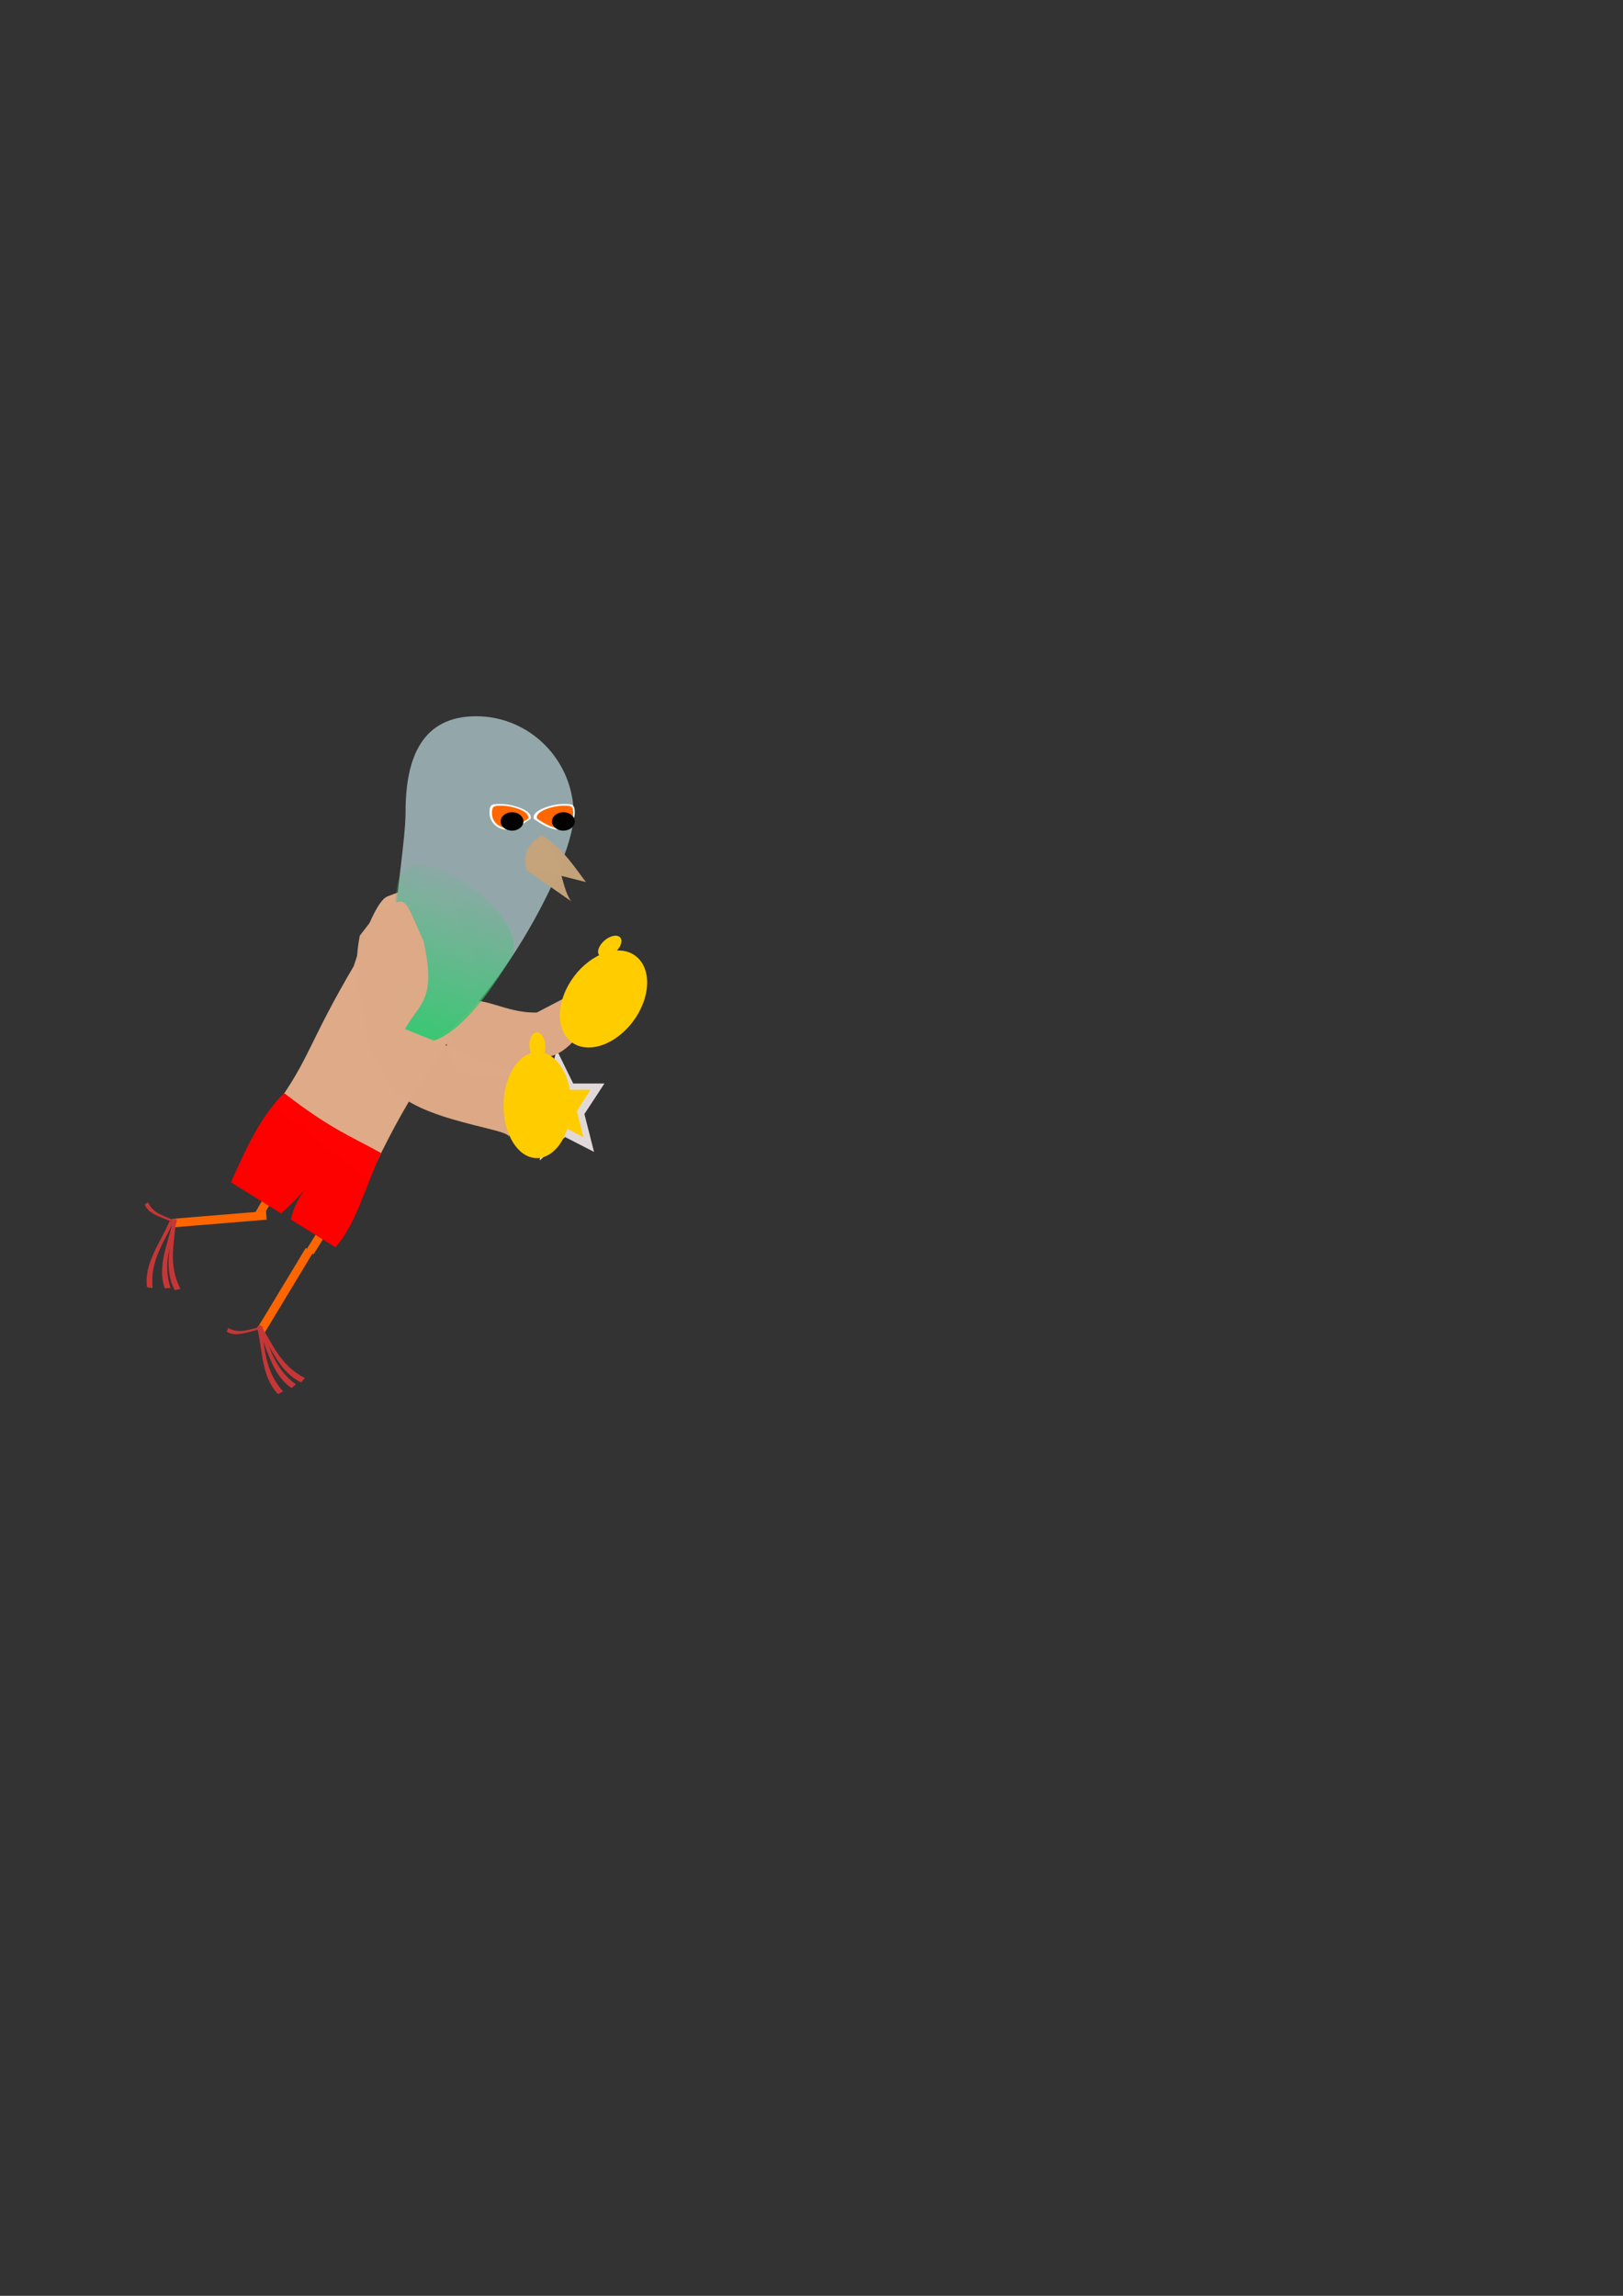 <?xml version="1.0" encoding="UTF-8" standalone="no"?>
<!-- Created with Inkscape (http://www.inkscape.org/) -->

<svg
   width="210mm"
   height="297mm"
   viewBox="0 0 210 297"
   version="1.1"
   id="svg5"
   inkscape:version="1.2 (dc2aedaf03, 2022-05-15)"
   sodipodi:docname="pijon_down.svg"
   xmlns:inkscape="http://www.inkscape.org/namespaces/inkscape"
   xmlns:sodipodi="http://sodipodi.sourceforge.net/DTD/sodipodi-0.dtd"
   xmlns:xlink="http://www.w3.org/1999/xlink"
   xmlns="http://www.w3.org/2000/svg"
   xmlns:svg="http://www.w3.org/2000/svg">
  <rect x="0" y="0" width="210" height="297" fill="#333333" stroke="none"/>
  <sodipodi:namedview
     id="namedview7"
     pagecolor="#ffffff"
     bordercolor="#666666"
     borderopacity="1.0"
     inkscape:showpageshadow="2"
     inkscape:pageopacity="0.0"
     inkscape:pagecheckerboard="0"
     inkscape:deskcolor="#d1d1d1"
     inkscape:document-units="mm"
     showgrid="false"
     inkscape:zoom="0.37415824"
     inkscape:cx="-1024.9674"
     inkscape:cy="252.56694"
     inkscape:window-width="1920"
     inkscape:window-height="991"
     inkscape:window-x="-9"
     inkscape:window-y="-9"
     inkscape:window-maximized="1"
     inkscape:current-layer="layer1" />
  <defs
     id="defs2">
    <linearGradient
       inkscape:collect="always"
       id="linearGradient2158">
      <stop
         style="stop-color:#37c871;stop-opacity:1;"
         offset="0"
         id="stop2154" />
      <stop
         style="stop-color:#37c871;stop-opacity:0;"
         offset="1"
         id="stop2156" />
    </linearGradient>
    <linearGradient
       inkscape:collect="always"
       xlink:href="#linearGradient2158"
       id="linearGradient2160"
       x1="53.259"
       y1="134.257"
       x2="60.107"
       y2="111.359"
       gradientUnits="userSpaceOnUse" />
  </defs>
  <g
     inkscape:label="Calque 1"
     inkscape:groupmode="layer"
     id="layer1">
    <g
       id="g4328"
       transform="matrix(2.253,1.402,-2.181,3.505,95.132,-507.073)"
       style="fill:#deaa87;stroke-width:0.302"
       inkscape:export-filename="..\_bank\perso\pijon\pijon_down4.png"
       inkscape:export-xdpi="22.588516"
       inkscape:export-ydpi="22.588516">
      <path
         id="rect8523-7-3-4-8"
         style="fill:#deaa87;fill-opacity:1;stroke-width:0.114"
         d="m 114.471,133.868 c -1.516,-0.226 -2.285,-2.208 -4.823,0.029 -0.999,0.827 3.982,9.481 0.394,2.31 0.098,2.889 0.582,3.329 0.354,5.158 l 5.76,0.373 c -1.099,-5.419 1.026,-6.05 -1.685,-7.87 z"
         sodipodi:nodetypes="ccccccc" />
      <path
         id="rect3654"
         style="opacity:0.99;fill:#deaa87;fill-opacity:0.051;stroke-width:0.06"
         d="m 110.678,137.708 c 1.11,0.12 2.144,0.115 2.731,-0.609 0.543,0.526 1.326,0.64 2.192,0.609 v 0.141 c -0.569,0.256 -1.252,0.379 -2.156,-0.398 l 0.219,4.033 -0.415,-0.078 -0.06,-3.794 c -1.984,0.678 -1.729,0.292 -2.51,0.237 z"
         sodipodi:nodetypes="cccccccccc" />
    </g>
    <path
       sodipodi:type="star"
       style="opacity:0.99;fill:#e3dbdb;stroke-width:0.304;stop-color:#000000"
       id="path680"
       inkscape:flatsided="false"
       sodipodi:sides="5"
       sodipodi:cx="73.130623"
       sodipodi:cy="137.1554"
       sodipodi:r1="10.319565"
       sodipodi:r2="4.9917765"
       sodipodi:arg1="0.81980378"
       sodipodi:arg2="1.4481223"
       inkscape:rounded="0"
       inkscape:randomized="0"
       d="m 80.172,144.699 -6.431,-2.589 -5.609,4.074 0.475,-6.916 -5.608,-4.076 6.725,-1.685 2.143,-6.593 3.681,5.875 6.933,0.001 -4.45,5.316 z"
       inkscape:transform-center-x="0.22759761"
       inkscape:transform-center-y="-0.45063983"
       transform="matrix(0.583,0,0,0.743,30.123,41.506)" />
    <path
       sodipodi:type="star"
       style="opacity:0.99;fill:#ffcc00;stroke-width:0.444;stop-color:#000000"
       id="path680-6"
       inkscape:flatsided="false"
       sodipodi:sides="5"
       sodipodi:cx="73.130623"
       sodipodi:cy="137.1554"
       sodipodi:r1="10.319565"
       sodipodi:r2="4.9917765"
       sodipodi:arg1="0.81980378"
       sodipodi:arg2="1.4481223"
       inkscape:rounded="0"
       inkscape:randomized="0"
       d="m 80.172,144.699 -6.431,-2.589 -5.609,4.074 0.475,-6.916 -5.608,-4.076 6.725,-1.685 2.143,-6.593 3.681,5.875 6.933,0.001 -4.45,5.316 z"
       inkscape:transform-center-x="0.15324466"
       inkscape:transform-center-y="-0.31306411"
       transform="matrix(0.393,0,0,0.516,43.983,72.46)" />
    <g
       id="g4324-1"
       transform="matrix(-0.745,-4.05,2.575,-0.703,-202.873,708.865)"
       inkscape:export-filename="..\_bank\perso\pijon\pijon_2.png"
       inkscape:export-xdpi="22.588516"
       inkscape:export-ydpi="22.588516"
       style="fill:#deaa87;stroke-width:0.302">
      <path
         id="rect4264-70-3"
         style="opacity:0.99;fill:#deaa87;fill-opacity:1;stroke-width:0.06"
         d="m 117.024,136.435 c 0.629,-1.246 1.264,-1.46 2.319,-0.051 0.046,1.195 -0.717,2.073 -0.96,3.626 l 0.386,2.676 -1.015,0.034 c -0.378,-0.952 -1.038,-1.778 -0.741,-3.03 -0.331,-1.031 -0.431,-2.1 0.011,-3.257 z"
         sodipodi:nodetypes="cccccccc" />
    </g>
    <ellipse
       style="fill:#ffcc00;stroke-width:0.408"
       id="path9819-8-8-8-2-5"
       cx="136.343"
       cy="116.807"
       rx="6.542"
       ry="5.333"
       transform="matrix(-0.284,0.959,1,-0.013,0,0)" />
    <rect
       style="opacity:0.99;fill:#ff6600;fill-opacity:1;stroke-width:0.2;stop-color:#000000"
       id="rect5333"
       width="1.11"
       height="2.269"
       x="106.704"
       y="117.698"
       transform="rotate(29.842)"
       inkscape:transform-center-x="-0.045603782"
       inkscape:transform-center-y="0.065707716" />
    <path
       id="rect6466"
       style="opacity:0.99;fill:#ff0000;stroke-width:0.2"
       d="m 36.757,141.405 c 6.058,4.697 8.802,5.656 12.547,7.76 -2.119,4.504 -3.241,9.266 -5.917,12.181 l -5.75,-3.577 c 0.538,-2.714 2.479,-4.752 4.203,-7.144 -1.578,2.496 -3.443,4.553 -5.48,6.349 l -6.471,-4.026 c 1.868,-4.162 3.67,-8.346 6.868,-11.544 z"
       sodipodi:nodetypes="cccccccc" />
    <path
       id="path184"
       style="opacity:0.99;fill:#94a9ac;stroke-width:0.2;stop-color:#000000"
       d="m 74.227,105.411 c 0,7.042 -12.903,29.377 -19.876,29.377 -6.973,0 -1.875,-22.71 -1.875,-29.752 -2e-6,-7.042 2.153,-12.376 9.125,-12.376 6.973,0 12.626,5.709 12.626,12.751 z"
       sodipodi:nodetypes="sssss" />
    <path
       id="path184-3"
       style="opacity:0.99;fill:url(#linearGradient2160);fill-opacity:1;stroke-width:0.2;stop-color:#000000"
       d="m 66.031,124.084 c -1.921,3.045 -7.466,11.958 -12.423,10.704 -4.293,-1.086 -2.352,-12.659 -2.427,-16.757 -0.076,-4.179 0.35,-7.478 5.584,-5.601 5.166,1.852 11.496,8.12 9.266,11.654 z"
       sodipodi:nodetypes="sssss" />
    <path
       id="rect994"
       style="opacity:0.99;fill:#c5a37b;fill-opacity:1;stroke-width:0.2;stop-color:#000000"
       d="m 70.095,108.055 c 2.683,1.614 4.282,4.168 5.707,6.049 l -7.559,-1.896 c -0.057,-1.317 -0.717,-2.573 1.852,-4.153 z"
       sodipodi:nodetypes="cccc" />
    <path
       id="rect994-0"
       style="opacity:0.99;fill:#c5a37b;fill-opacity:1;stroke-width:0.2;stop-color:#000000"
       d="m 69.945,108.387 c 2.683,1.614 2.532,6.325 3.957,8.205 l -5.809,-4.052 c -0.057,-1.317 -0.717,-2.573 1.852,-4.153 z"
       sodipodi:nodetypes="cccc" />
    <path
       id="path1103-4-2-5"
       style="opacity:0.99;fill:#ffffff;stroke-width:0.2;stop-color:#000000"
       d="m 68.651,105.921 c 0,0 -1.848,1.404 -3.08,1.404 -1.232,0 -2.23,-0.967 -2.23,-2.16 0,-1.193 0.326,-1.152 1.558,-1.152 1.232,0 4.081,0.763 3.752,1.908 z"
       sodipodi:nodetypes="sssss" />
    <path
       id="path1103"
       style="opacity:0.99;fill:#ff6600;stroke-width:0.2;stop-color:#000000"
       d="m 68.341,105.888 c 0,0 -1.632,1.219 -2.719,1.219 -1.087,0 -1.969,-0.84 -1.969,-1.875 0,-1.036 0.288,-1 1.375,-1 1.087,0 3.603,0.662 3.313,1.656 z"
       sodipodi:nodetypes="sssss" />
    <path
       id="path1103-4-2"
       style="opacity:0.99;fill:#ffffff;stroke-width:0.2;stop-color:#000000"
       d="m 69.059,105.921 c 0,0 1.848,1.404 3.08,1.404 1.232,0 2.23,-0.967 2.23,-2.16 0,-1.193 -0.326,-1.152 -1.558,-1.152 -1.232,0 -4.081,0.763 -3.752,1.908 z"
       sodipodi:nodetypes="sssss" />
    <path
       id="path1103-4"
       style="opacity:0.99;fill:#ff6600;stroke-width:0.2;stop-color:#000000"
       d="m 69.482,105.888 c 0,0 1.632,1.219 2.719,1.219 1.087,0 1.969,-0.84 1.969,-1.875 0,-1.036 -0.288,-1 -1.375,-1 -1.087,0 -3.603,0.662 -3.313,1.656 z"
       sodipodi:nodetypes="sssss" />
    <ellipse
       style="opacity:0.99;fill:#000000;fill-opacity:1;stroke-width:0.2;stop-color:#000000"
       id="path2048"
       cx="66.252"
       cy="106.266"
       rx="1.475"
       ry="1.193" />
    <ellipse
       style="opacity:0.99;fill:#000000;fill-opacity:1;stroke-width:0.2;stop-color:#000000"
       id="path2048-8"
       cx="72.893"
       cy="106.266"
       rx="1.475"
       ry="1.193" />
    <g
       id="g4324"
       transform="matrix(2.391,-0.097,0.168,4.125,-255.561,-425.907)"
       style="fill:#deaa87;stroke-width:0.318"
       inkscape:transform-center-x="-2.6005003"
       inkscape:transform-center-y="9.7181077">
      <path
         id="rect4264-7"
         style="opacity:0.99;fill:#deaa87;fill-opacity:1;stroke-width:0.064"
         d="m 118.582,134.433 c -12.741,-19.22 -6.371,-9.61 0,0 z"
         sodipodi:nodetypes="cc" />
      <path
         id="rect4264"
         style="opacity:0.99;fill:#deaa87;stroke-width:0.064"
         d="m 117.78,134.696 c 1.783,-0.618 1.466,-0.551 2.499,0.896 0.578,1.897 -0.354,1.915 -1.194,2.731 l 5.791,1.51 -0.408,1.991 c -0.09,-0.297 -5.907,-0.679 -6.596,-2.082 -0.251,-0.512 -1.042,-0.825 -0.868,-1.511 -0.315,-1.044 -0.618,-1.745 -0.161,-2.888 z"
         sodipodi:nodetypes="cccccsccc" />
    </g>
    <ellipse
       style="fill:#ffcc00;fill-opacity:1;stroke-width:0.406"
       id="path9819-8-8-8-2"
       cx="164.877"
       cy="43.09"
       rx="6.673"
       ry="4.671"
       transform="matrix(0.187,0.982,0.898,-0.44,0,0)"
       inkscape:transform-center-x="-13.068519"
       inkscape:transform-center-y="11.869402" />
    <ellipse
       style="fill:#ffcc00;fill-opacity:1;stroke-width:0.151"
       id="path9819-9-7-8-1-9"
       cx="-44.567"
       cy="157.769"
       rx="1.087"
       ry="1.741"
       transform="matrix(-0.898,0.44,0.187,0.982,0,0)"
       inkscape:transform-center-x="-12.39861"
       inkscape:transform-center-y="5.0313581" />
    <ellipse
       style="fill:#ffcc00;stroke-width:0.151"
       id="path9819-9-7-8-1-9-1"
       cx="-145.445"
       cy="78.114"
       rx="1.087"
       ry="1.741"
       transform="matrix(-0.898,-0.439,-0.662,0.75,0,0)" />
    <rect
       style="opacity:0.99;fill:#ff6600;fill-opacity:1;stroke-width:0.2;stop-color:#000000"
       id="rect5333-2"
       width="1.11"
       height="12.15"
       x="159.017"
       y="-22.723"
       transform="matrix(0.074,0.997,-0.997,0.082,0,0)" />
    <rect
       style="opacity:0.99;fill:#ff6600;fill-opacity:1;stroke-width:0.2;stop-color:#000000"
       id="rect5333-2-1"
       width="1.11"
       height="12.15"
       x="117.307"
       y="116.801"
       transform="matrix(0.852,0.524,-0.517,0.856,0,0)" />
    <rect
       style="opacity:0.99;fill:#ff6600;fill-opacity:1;stroke-width:0.2;stop-color:#000000"
       id="rect5333-5"
       width="1.11"
       height="2.269"
       x="119.056"
       y="114.078"
       transform="rotate(31.888)" />
    <g
       id="g6332"
       transform="rotate(64.62,49.647,148.505)">
      <path
         id="rect5462"
         style="opacity:0.99;fill:#c83737;stroke-width:0.2;stop-color:#000000"
         transform="matrix(0.879,0.478,-0.482,0.876,0,0)"
         d="m 125.959,133.103 c 2.899,-0.009 5.697,0.743 8.835,-1.068 l 0.21,0.706 c -2.615,1.656 -5.94,0.767 -9.044,0.848 z"
         sodipodi:nodetypes="ccccc" />
      <path
         id="rect5462-0"
         style="opacity:0.99;fill:#c83737;stroke-width:0.2;stop-color:#000000"
         d="m 46.805,176.729 c -1.193,0.979 -2.173,2.397 -3.87,2.335 l 0.073,0.511 c 1.448,0.143 2.613,-1.539 3.907,-2.543 z"
         sodipodi:nodetypes="ccccc" />
      <path
         id="rect5462-3-2-8"
         style="opacity:0.99;fill:#c83737;stroke-width:0.2;stop-color:#000000"
         d="m 46.54,176.637 c 2.3,1.765 4.051,4.068 7.649,4.559 l -0.269,0.685 c -3.089,-0.294 -5.173,-3.027 -7.68,-4.861 z"
         sodipodi:nodetypes="ccccc" />
      <path
         id="rect5462-3-2-8-0"
         style="opacity:0.99;fill:#c83737;stroke-width:0.2;stop-color:#000000"
         d="m 46.666,177.248 c 1.886,2.201 3.125,4.816 6.544,6.039 l -0.404,0.615 c -2.962,-0.925 -4.438,-4.029 -6.512,-6.34 z"
         sodipodi:nodetypes="ccccc" />
    </g>
    <g
       id="g6338"
       transform="rotate(28.392,59.209,121.673)">
      <path
         id="rect5462-3"
         style="opacity:0.99;fill:#c83737;stroke-width:0.2;stop-color:#000000"
         d="m 60.46,177.575 c 2.551,1.377 4.647,3.371 8.277,3.284 l -0.156,0.719 c -3.096,0.201 -5.589,-2.165 -8.355,-3.577 z"
         sodipodi:nodetypes="ccccc" />
      <path
         id="rect5462-3-2"
         style="opacity:0.99;fill:#c83737;stroke-width:0.2;stop-color:#000000"
         d="m 60.46,177.575 c 2.3,1.765 4.051,4.068 7.649,4.559 l -0.269,0.685 c -3.089,-0.294 -5.173,-3.027 -7.68,-4.861 z"
         sodipodi:nodetypes="ccccc" />
      <path
         id="rect5462-3-2-8-0-1"
         style="opacity:0.99;fill:#c83737;stroke-width:0.2;stop-color:#000000"
         d="m 60.532,177.683 c 1.886,2.201 3.125,4.816 6.544,6.039 l -0.404,0.615 c -2.962,-0.925 -4.438,-4.029 -6.512,-6.34 z"
         sodipodi:nodetypes="ccccc" />
      <path
         id="rect5462-0-3"
         style="opacity:0.99;fill:#c83737;stroke-width:0.2;stop-color:#000000"
         d="m 60.79,177.546 c -1.193,0.979 -2.173,2.397 -3.87,2.335 l 0.073,0.511 c 1.448,0.143 2.613,-1.539 3.907,-2.543 z"
         sodipodi:nodetypes="ccccc" />
    </g>
  </g>
</svg>
